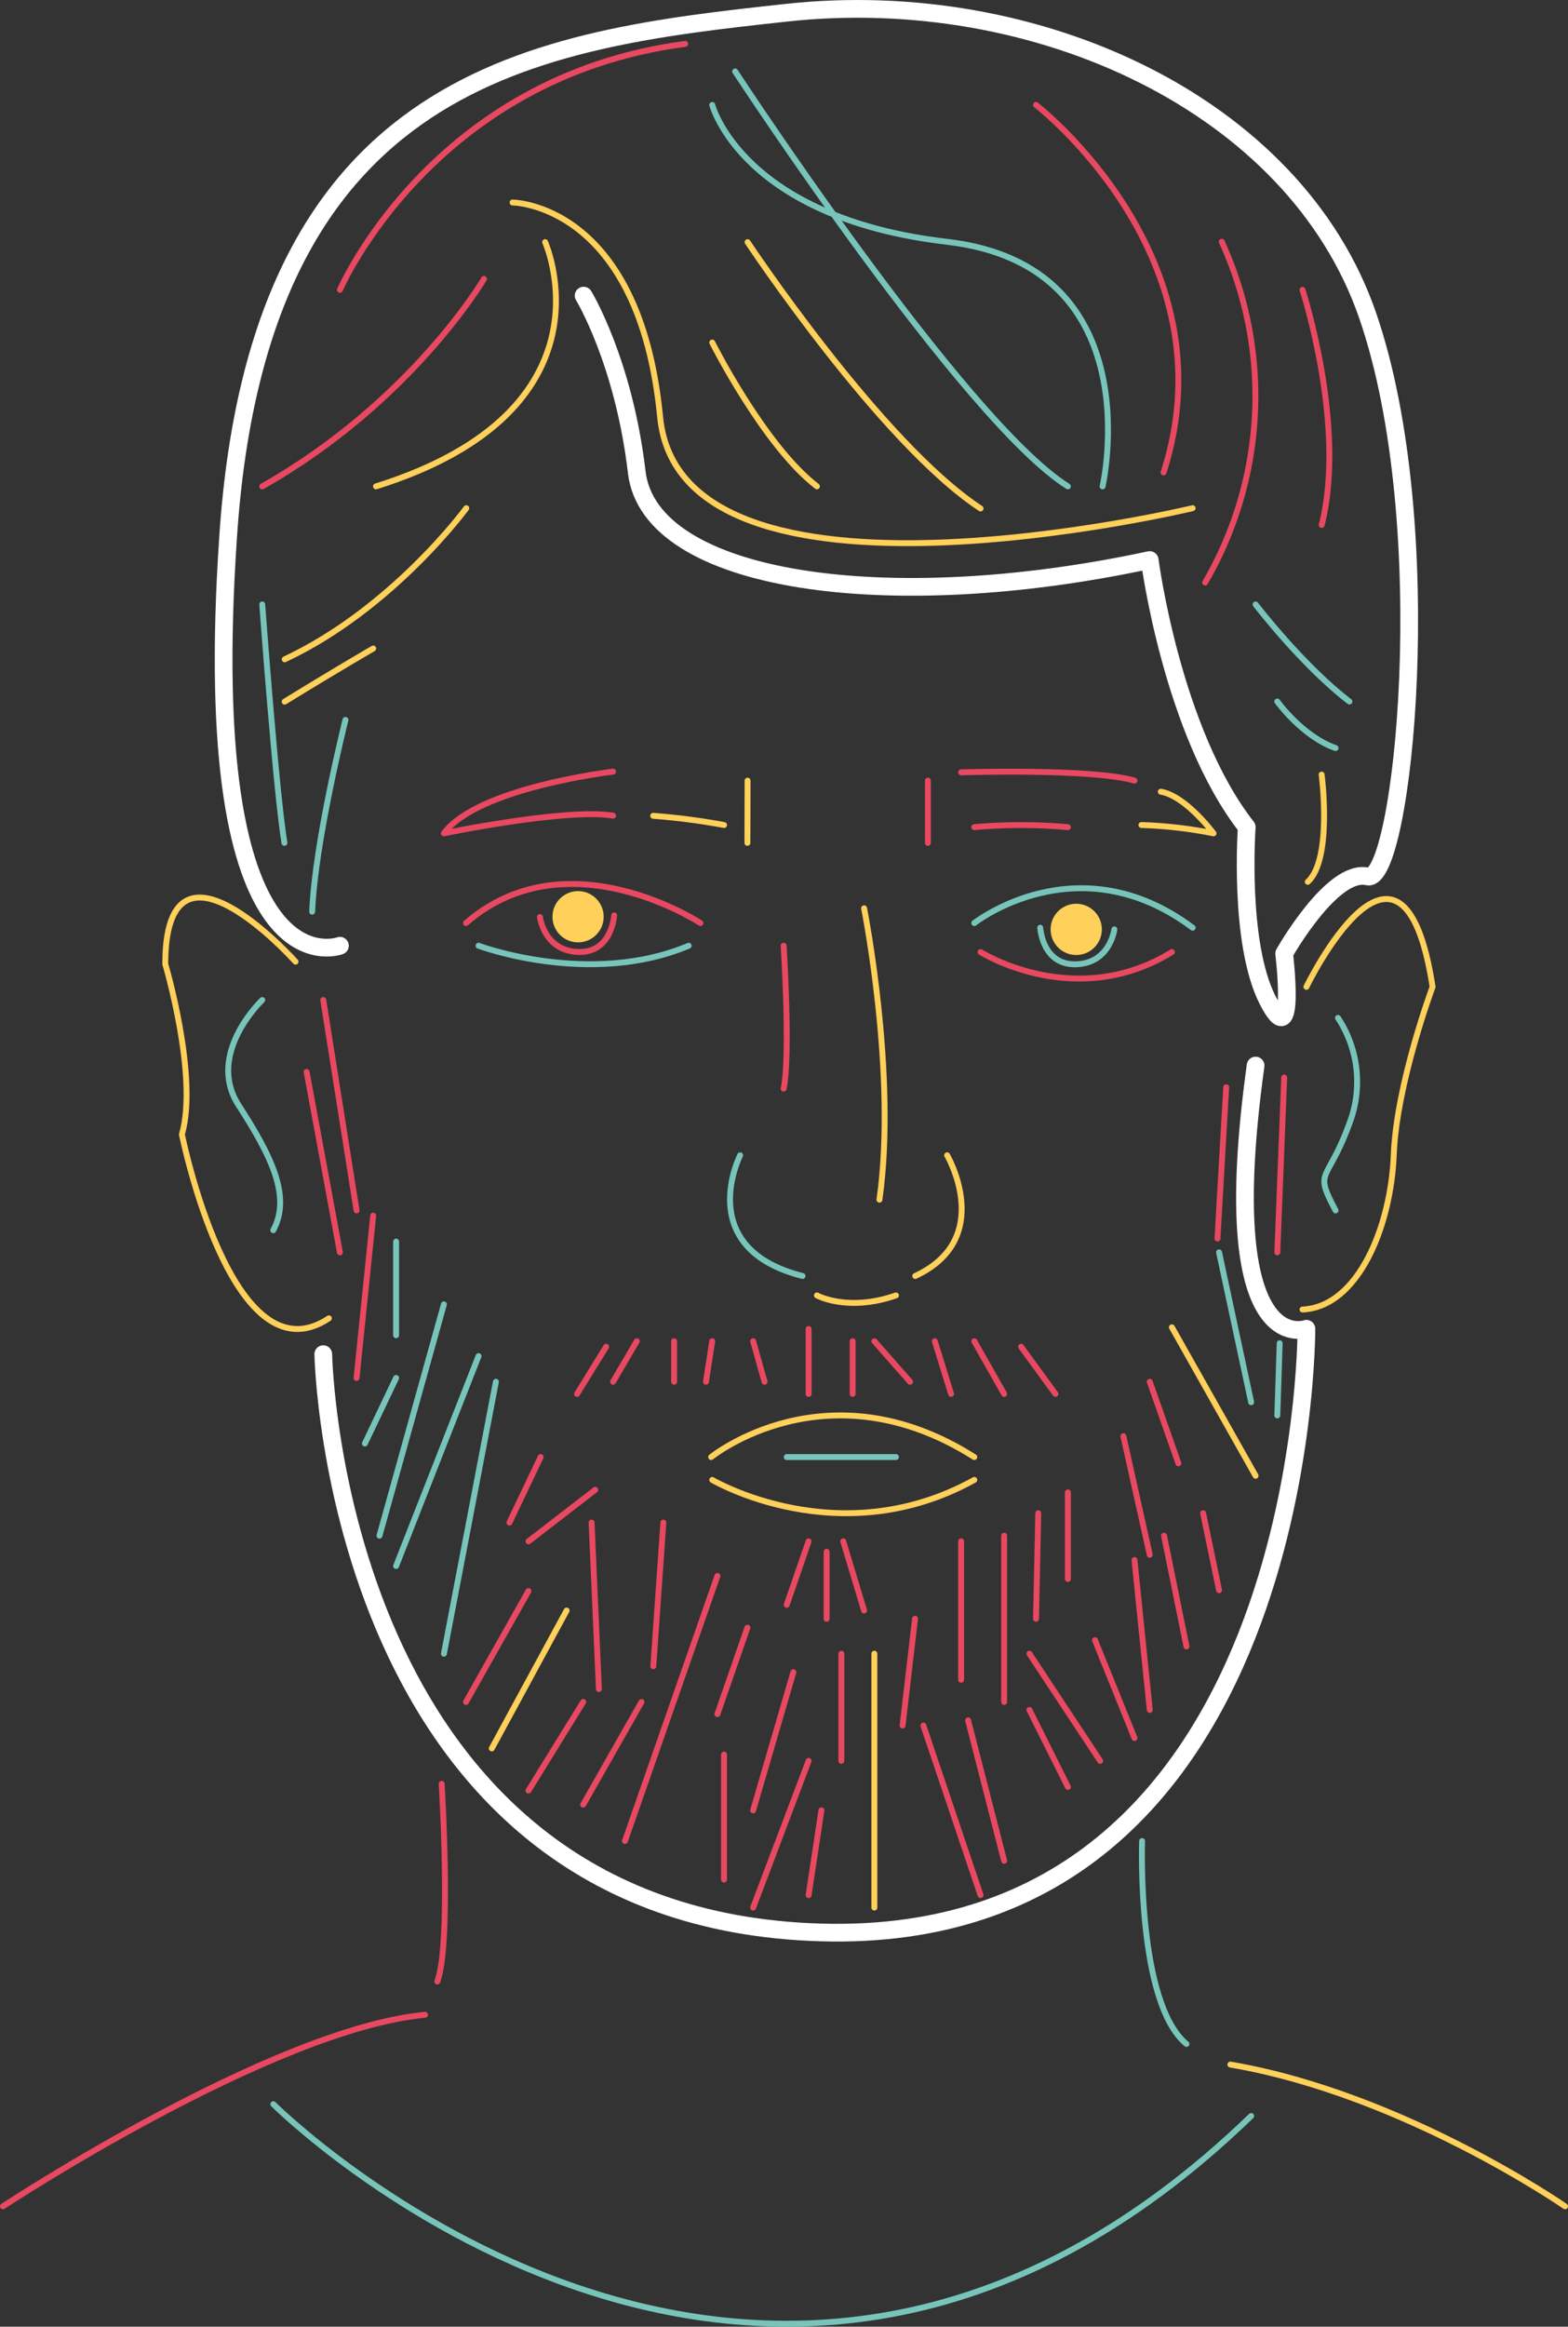 <svg xmlns="http://www.w3.org/2000/svg" viewBox="0 0 265.66 393.98"><rect x="0" y="0" width="265.66" height="393.98" fill="#333333" stroke="none"/><defs><style>.cls-1,.cls-2,.cls-3,.cls-5{fill:none;stroke-linecap:round;stroke-linejoin:round;}.cls-1{stroke:#e94861;}.cls-2{stroke:#77c5ba;}.cls-3{stroke:#ffd05a;}.cls-4{fill:#ffd05a;}.cls-5{stroke:#fff;stroke-width:3px;}</style></defs><title>Fichier 11</title><g id="Calque_2" data-name="Calque 2"><g id="Calque_1-2" data-name="Calque 1"><path class="cls-1" d="M57.59,49.08s15.51-36,58.5-41.65"/><path class="cls-2" d="M124.55,12.1s38.76,59.19,56.38,70.26"/><path class="cls-3" d="M86.84,34.29s21.5.12,25,36.32,90.22,15.44,90.22,15.44"/><path class="cls-3" d="M92.36,41S105.05,69.41,63.7,82.36"/><path class="cls-1" d="M82,47.23S69.81,68,44.43,82.36"/><path class="cls-3" d="M79,86.05s-12.43,17-30.76,25.59"/><path class="cls-3" d="M63.23,109.81s-6.58,3.81-15,9"/><path class="cls-3" d="M126.66,41s22.56,34,39.47,45.1"/><path class="cls-3" d="M120.67,58s8.81,17.51,17.74,24.35"/><path class="cls-2" d="M120.67,17.77s5,19.12,39.82,23.18,26.32,41.41,26.32,41.41"/><path class="cls-1" d="M175.53,17.77S208.89,43.47,197.14,80"/><path class="cls-1" d="M207,40.94a62.79,62.79,0,0,1-2.82,57.7"/><path class="cls-2" d="M212.73,102.35s7.91,10.33,15.9,16.44"/><path class="cls-2" d="M216.41,118.79s4.23,5.9,9.87,7.88"/><path class="cls-3" d="M223.92,131.16s1.88,14.32-2.35,18.16"/><path class="cls-1" d="M220.68,49.08s7.48,23.07,3.25,39.81"/><path class="cls-3" d="M221.34,167.1s16.21-33.46,21.38,0c0,0-6.11,16.36-6.58,28.43s-6,25.77-15.46,26.21"/><path class="cls-3" d="M50.07,162.84S28,138.14,28,163.24c0,0,5.64,19,2.82,28.85,0,0,8.46,42.06,24.9,31.14"/><path class="cls-2" d="M58.53,121.9s-5.17,20.64-5.64,32.47"/><path class="cls-2" d="M44.43,102.35s2.35,31.88,3.76,40.37"/><line class="cls-1" x1="54.77" y1="169.33" x2="60.41" y2="204.96"/><line class="cls-1" x1="51.95" y1="181.51" x2="57.59" y2="212.06"/><path class="cls-2" d="M44.43,169.33s-9.63,9.11-4,17.82,8.93,15.52,5.87,21.16"/><path class="cls-2" d="M226.69,172.36a19.66,19.66,0,0,1,1.94,17.86c-3.76,10.33-6.11,7.64-2.35,14.74"/><line class="cls-1" x1="217.58" y1="182.46" x2="216.41" y2="212.06"/><line class="cls-1" x1="207.75" y1="184.11" x2="206.27" y2="209.72"/><path class="cls-3" d="M146.4,153.8S152,182,149,203.14"/><path class="cls-1" d="M132.77,160.14s1.18,18.56,0,24.2"/><path class="cls-2" d="M125.4,195.62s-8,15.74,10.57,20.44"/><path class="cls-3" d="M160.47,195.62s8.23,14.1-5.4,20.44"/><path class="cls-3" d="M138.41,219.35s5.17,2.86,13.39,0"/><line class="cls-3" x1="126.66" y1="132.18" x2="126.63" y2="142.72"/><line class="cls-1" x1="157.21" y1="132.18" x2="157.21" y2="142.72"/><path class="cls-1" d="M162.84,130.78s22.09-.71,29.37,1.4"/><path class="cls-1" d="M165.07,140.06a89.81,89.81,0,0,1,15.86,0"/><path class="cls-3" d="M193.39,139.7a74,74,0,0,1,12.21,1.41s-4.7-6.34-8.93-7.05"/><path class="cls-1" d="M103.87,130.66s-23,2.7-28.66,10.45c0,0,20.68-4.3,28.66-3"/><path class="cls-3" d="M122.67,139.7a113.41,113.41,0,0,0-12-1.56"/><path class="cls-1" d="M118.67,156.3s-22.59-14.89-39.72,0"/><path class="cls-2" d="M81.08,160.14s18.8,7.05,35.6,0"/><path class="cls-2" d="M165.07,156.3s17.51-13.78,37,.79"/><path class="cls-1" d="M166.13,161.21s16,10.1,32.42,0"/><path class="cls-3" d="M120.49,246.72s19.55-15.86,44.58,0"/><path class="cls-3" d="M120.67,250.59s21.48,12.69,44.4,0"/><line class="cls-2" x1="133.29" y1="246.72" x2="151.8" y2="246.72"/><line class="cls-1" x1="107.89" y1="227.1" x2="103.87" y2="233.97"/><line class="cls-1" x1="114.21" y1="227.1" x2="114.21" y2="233.97"/><line class="cls-1" x1="120.67" y1="227.1" x2="119.61" y2="233.97"/><line class="cls-1" x1="127.6" y1="227.1" x2="129.54" y2="233.97"/><line class="cls-1" x1="137" y1="225.04" x2="137" y2="236.03"/><line class="cls-1" x1="144.46" y1="227.1" x2="144.46" y2="236.03"/><line class="cls-1" x1="148.14" y1="227.1" x2="154.19" y2="233.97"/><line class="cls-1" x1="158.38" y1="227.1" x2="161.14" y2="236.03"/><line class="cls-1" x1="165.07" y1="227.1" x2="170.13" y2="236.03"/><line class="cls-1" x1="173" y1="228.04" x2="178.82" y2="236.03"/><line class="cls-1" x1="102.7" y1="228.04" x2="97.77" y2="236.03"/><line class="cls-2" x1="206.54" y1="212.06" x2="211.98" y2="237.44"/><line class="cls-1" x1="194.8" y1="233.97" x2="199.65" y2="247.78"/><line class="cls-1" x1="180.93" y1="252.71" x2="180.93" y2="267.37"/><line class="cls-1" x1="170.13" y1="260.04" x2="170.13" y2="288.19"/><line class="cls-1" x1="175.91" y1="256.23" x2="175.53" y2="274.11"/><line class="cls-1" x1="190.33" y1="243.19" x2="194.8" y2="263.28"/><line class="cls-3" x1="198.55" y1="224.75" x2="212.73" y2="249.89"/><circle class="cls-4" cx="182.34" cy="157.37" r="4.34"/><line class="cls-2" x1="67.11" y1="210.24" x2="67.11" y2="226.1"/><line class="cls-2" x1="75.21" y1="220.86" x2="64.29" y2="260.04"/><line class="cls-2" x1="81.08" y1="229.63" x2="67.11" y2="265.17"/><line class="cls-1" x1="91.6" y1="246.72" x2="86.31" y2="257.82"/><line class="cls-2" x1="84.02" y1="233.97" x2="75.21" y2="280.02"/><line class="cls-2" x1="67.11" y1="233.33" x2="61.82" y2="244.43"/><line class="cls-1" x1="63.23" y1="205.84" x2="60.41" y2="233.33"/><line class="cls-2" x1="216.81" y1="227.45" x2="216.41" y2="239.67"/><line class="cls-1" x1="203.84" y1="256.23" x2="206.54" y2="269.27"/><line class="cls-1" x1="197.22" y1="260.04" x2="201.02" y2="278.79"/><line class="cls-1" x1="192.21" y1="264.16" x2="194.8" y2="289.54"/><line class="cls-1" x1="185.52" y1="277.73" x2="192.21" y2="294.29"/><line class="cls-1" x1="174.41" y1="280.02" x2="186.4" y2="298.17"/><line class="cls-1" x1="174.41" y1="289.54" x2="180.93" y2="302.58"/><line class="cls-1" x1="162.84" y1="260.99" x2="162.84" y2="284.43"/><line class="cls-1" x1="155.03" y1="274.11" x2="152.92" y2="292.18"/><line class="cls-1" x1="156.44" y1="292.18" x2="166.13" y2="320.9"/><line class="cls-1" x1="164.02" y1="291.3" x2="170.13" y2="315.09"/><line class="cls-1" x1="142.87" y1="260.99" x2="146.4" y2="272.71"/><line class="cls-1" x1="137" y1="260.99" x2="133.29" y2="271.74"/><line class="cls-1" x1="140.05" y1="262.75" x2="140.05" y2="274.11"/><line class="cls-1" x1="142.55" y1="280.02" x2="142.55" y2="298.17"/><line class="cls-3" x1="148.14" y1="280.02" x2="148.14" y2="323.01"/><line class="cls-1" x1="134.42" y1="283.15" x2="127.6" y2="306.54"/><line class="cls-1" x1="122.67" y1="297.11" x2="122.67" y2="318.26"/><line class="cls-1" x1="139.17" y1="306.54" x2="137" y2="320.9"/><line class="cls-1" x1="137" y1="298.17" x2="127.6" y2="323.01"/><line class="cls-1" x1="121.55" y1="266.85" x2="105.88" y2="311.74"/><line class="cls-1" x1="112.39" y1="257.82" x2="110.69" y2="282.14"/><line class="cls-1" x1="100.23" y1="257.82" x2="101.47" y2="286.01"/><line class="cls-1" x1="100.85" y1="252.27" x2="89.54" y2="260.99"/><line class="cls-1" x1="89.54" y1="269.41" x2="78.95" y2="288.19"/><line class="cls-3" x1="96" y1="272.71" x2="83.32" y2="296.06"/><line class="cls-1" x1="108.69" y1="288.19" x2="98.81" y2="305.57"/><line class="cls-1" x1="126.63" y1="275.62" x2="121.55" y2="290.24"/><line class="cls-1" x1="98.81" y1="288.19" x2="89.54" y2="303.19"/><path class="cls-1" d="M74.83,302.05s1.67,27.13-.74,33.48"/><path class="cls-1" d="M.5,373.59S46,343.63,72,341.16"/><path class="cls-2" d="M193.5,311.74s-.94,27.38,7.52,34.36"/><path class="cls-3" d="M265.16,373.59s-27.41-19-56.7-24"/><path class="cls-2" d="M46.31,356.3s82.54,82.29,165.67,2"/><path class="cls-5" d="M98.88,50.06s6.8,11.14,9,29.89,42.62,24.39,86.91,14.88c0,0,3.75,29,16.44,45.23,0,0-1.41,19.54,3.53,29.27s2.81-7.87,2.81-7.87,8.15-14.45,14.12-13.05,12.35-59.37,0-95.06S175.52-2.44,133.29,2.15,44,12.41,38.67,90.6c-5.4,78.73,18.92,69.54,18.92,69.54"/><path class="cls-5" d="M54.77,229.3s1.76,95.62,84.4,97.92S221.34,225,221.34,225s-15.59,5.82-8.61-44.57"/><path class="cls-2" d="M176.24,157.09s.35,6.38,6.1,6.19,6.46-5.91,6.46-5.91"/><circle class="cls-4" cx="97.94" cy="155.23" r="4.34"/><path class="cls-1" d="M104.05,155s-.35,6.39-6.11,6.19-6.46-5.91-6.46-5.91"/></g></g></svg>